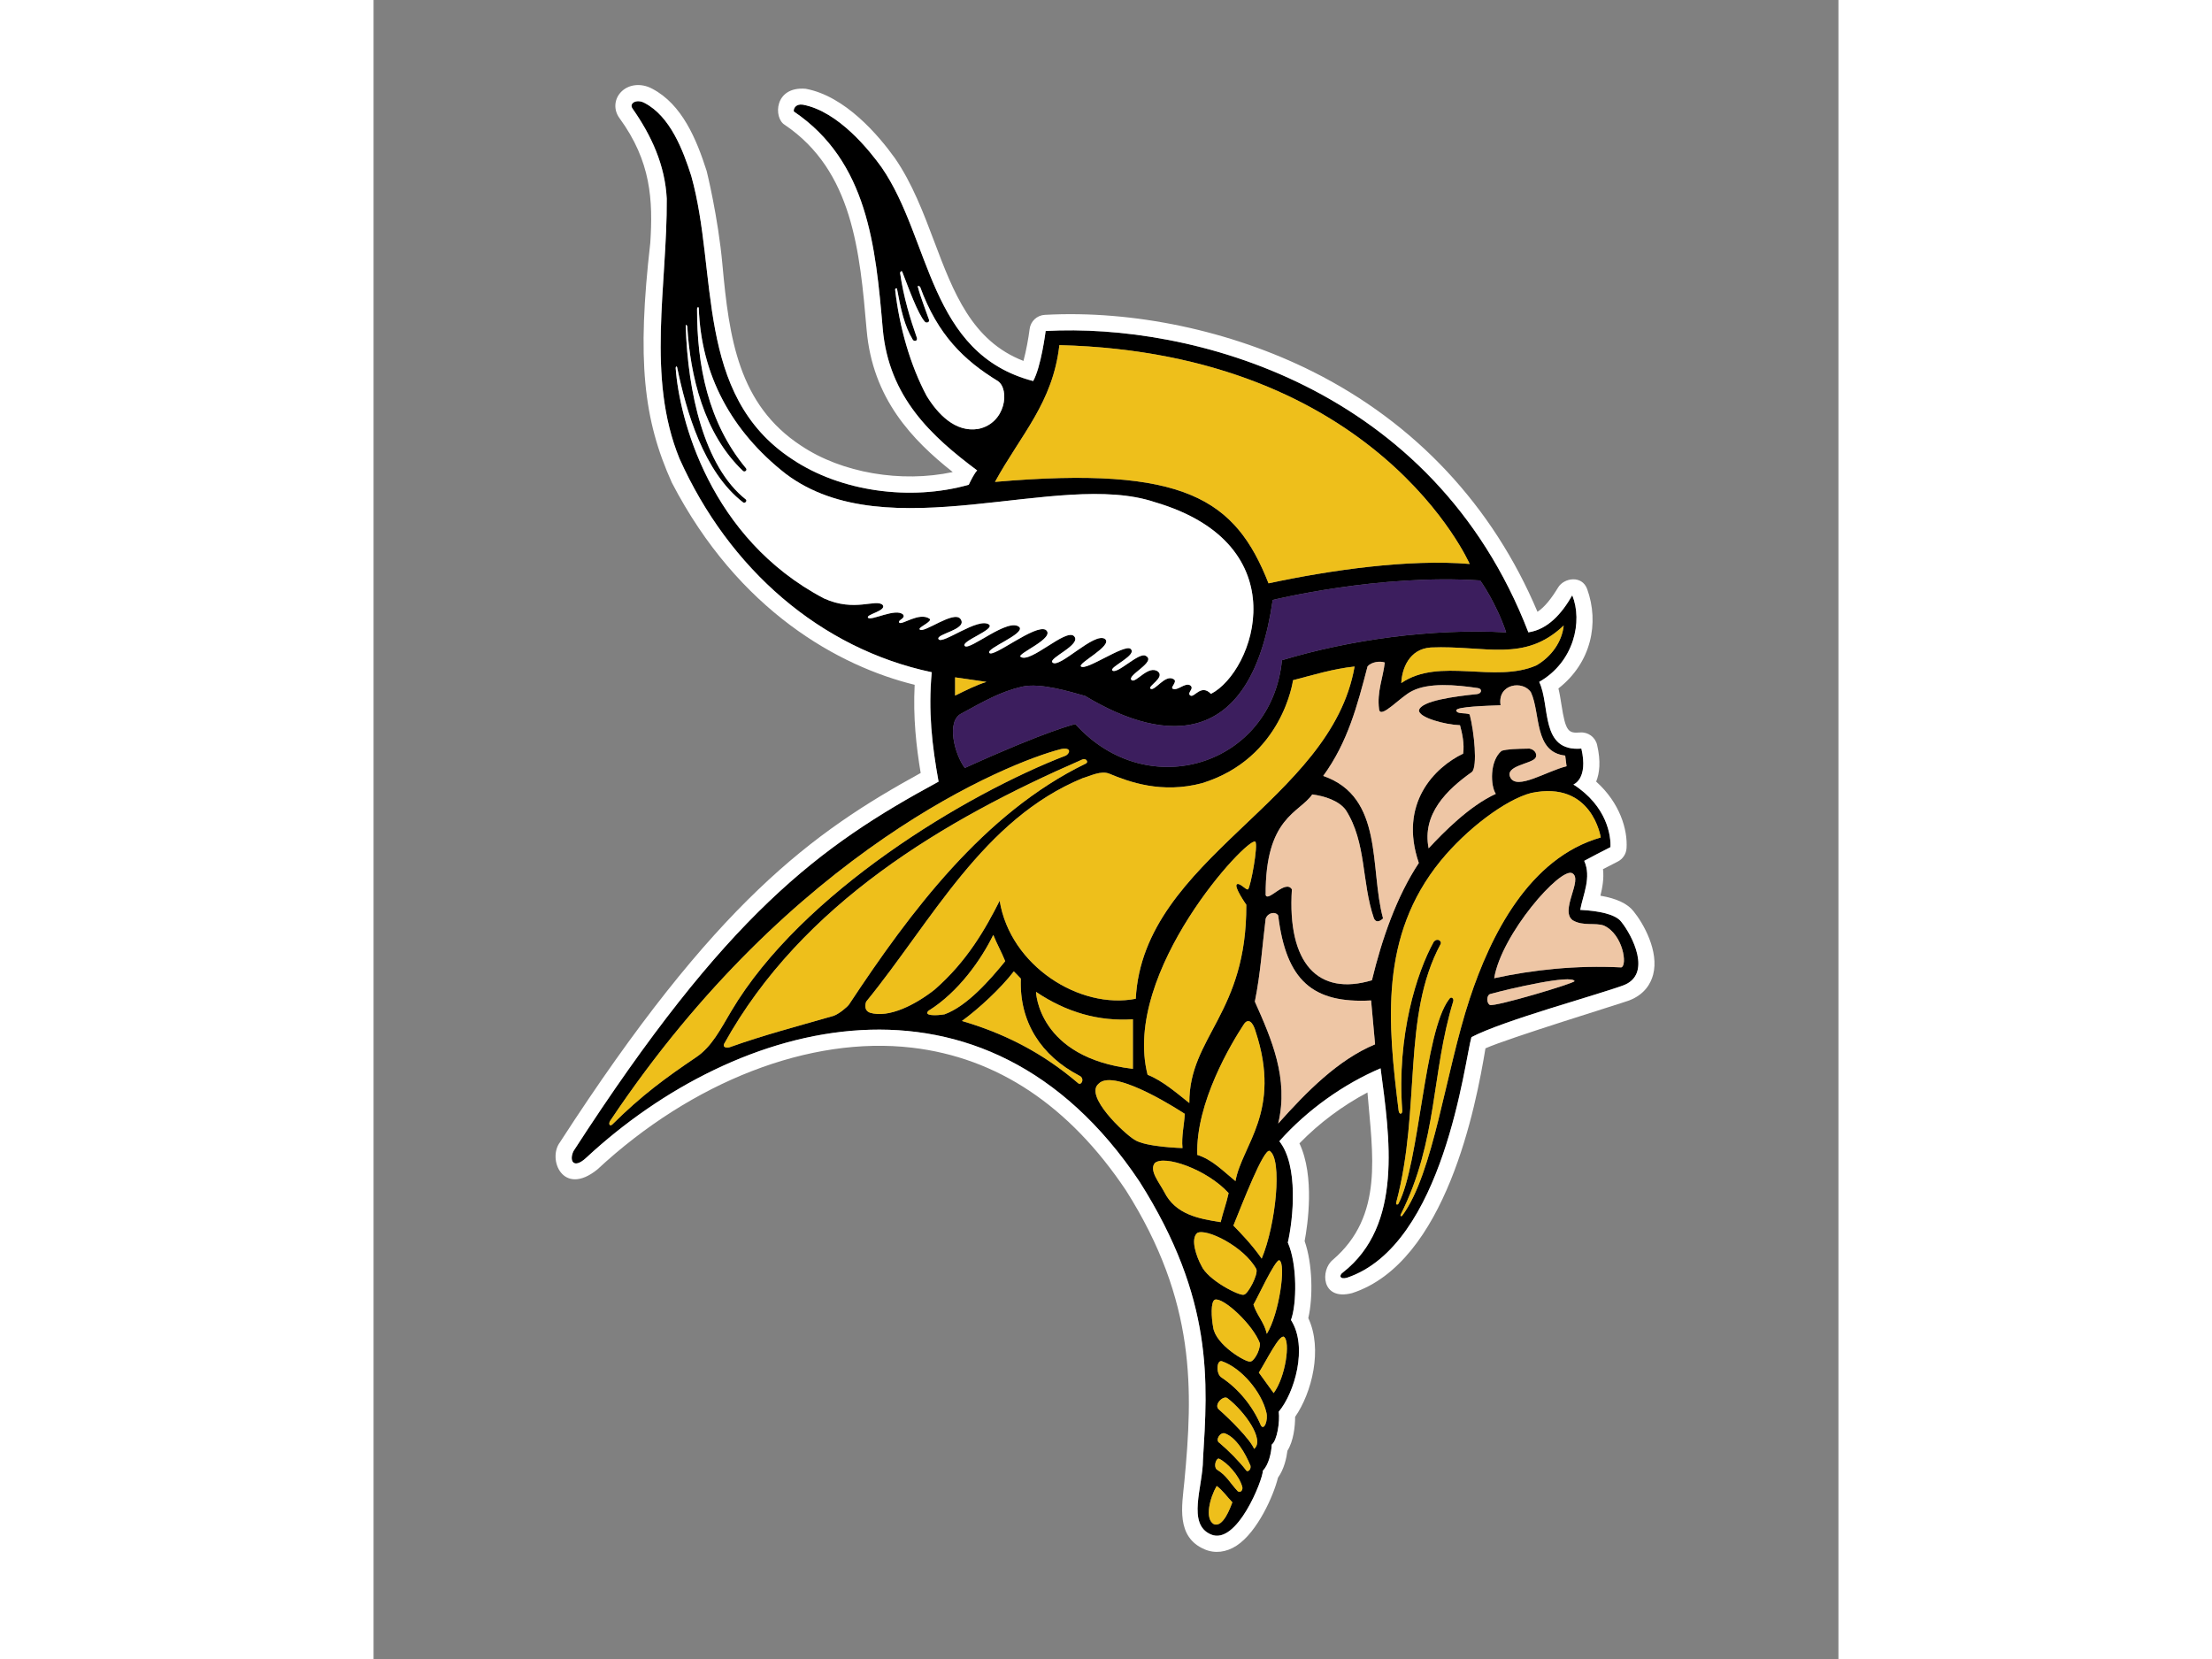 <?xml version="1.0" encoding="utf-8"?>
<svg version="1.1" id="svg2" width="1066.667" height="800" viewBox="432.121 286.998 202.425 229.253" xmlns="http://www.w3.org/2000/svg">
  <rect x="432.121" y="286.998" width="202.425" height="229.253" fill="#808080" stroke="none"/>
  <defs id="defs6">
    <clipPath clipPathUnits="userSpaceOnUse" id="clipPath16">
      <path d="M 0,600 H 800 V 0 H 0 Z" id="path14"/>
    </clipPath>
  </defs>
  <g id="g8" transform="matrix(1.333,0,0,-1.333,0,800)">
    <g id="g10">
      <g id="g12" clip-path="url(#clipPath16)">
        <g id="g18" transform="translate(453.516,284.56)">
          <path d="M 0,0 C -4.668,0.236 -9.154,-0.248 -13.174,-1.122 -12.41,3.469 -6.297,10.433 -5.08,9.761 -3.926,9.122 -6.428,5.862 -5.016,4.874 -3.941,4.249 -2.689,4.665 -1.793,4.333 0.186,3.427 0.66,0.197 0,0 m -13.625,-3.889 c -0.375,0.226 -0.338,0.99 0.021,1.124 2.196,0.605 8.442,2.036 8.76,1.348 0.117,-0.19 -8.324,-2.713 -8.781,-2.472 m -2.09,0.639 c -2.551,-7.735 -3.707,-18.018 -6.988,-22.484 -0.063,-0.088 -0.24,-0.084 -0.166,0.1 3.875,7.725 3.166,14.655 5.441,22.088 0.123,0.28 -0.189,0.647 -0.435,0.228 -2.59,-3.413 -3.037,-16.97 -5.221,-21.149 -0.072,-0.159 -0.316,-0.193 -0.236,0.126 2.595,9.811 0.552,19.24 4.593,26.762 0.155,0.269 -0.308,0.697 -0.709,0.235 -1.771,-3.189 -3.843,-9.721 -3.269,-17.471 0.033,-0.427 -0.318,-0.494 -0.377,-0.016 -1.121,9.041 -2.014,18.068 4.355,25.878 2.684,3.288 6.704,6.335 9.387,7.035 6.332,1.336 7.213,-4.614 7.213,-4.614 C -9.57,11.341 -13.553,3.299 -15.715,-3.25 m -10.135,1.917 c -5.582,-1.673 -8.785,1.749 -8.295,9.425 -0.668,1.069 -2.482,-1.358 -2.718,-0.588 -0.053,8.083 3.486,8.479 4.828,10.427 1.31,-0.173 2.771,-0.659 3.474,-1.61 2.165,-3.379 1.623,-7.46 2.922,-11.242 0.317,-0.675 0.946,0 0.946,0 -1.42,5.2 0.117,12.584 -6.203,14.77 2.539,3.484 3.533,7.282 4.597,11.359 0.412,0.472 1.311,0.574 1.781,0.396 -0.175,-1.594 -0.824,-3.012 -0.589,-4.843 0.138,-1.091 2.216,1.316 3.425,1.89 1.698,0.875 4.448,0.661 6.811,0.305 0.488,-0.069 0.418,-0.553 -0.07,-0.622 -2.303,-0.236 -5.842,-0.693 -6.032,-1.692 -0.009,-0.742 2.659,-1.476 4.254,-1.536 0.231,-0.855 0.467,-1.939 0.328,-2.944 -2.955,-1.418 -6.707,-5.163 -4.597,-11.338 -2.305,-3.482 -3.825,-7.868 -4.862,-12.157 m -9.714,-14.854 c 1.123,4.667 -0.707,8.804 -2.42,12.641 0.611,3.029 0.74,5.558 1.121,8.594 0.226,0.645 1.027,0.773 1.299,0.329 0.824,-6.76 3.595,-9.131 9.63,-8.805 l 0.413,-4.547 c -3.838,-1.596 -7.088,-4.904 -10.043,-8.212 m -1.18,-21.8 c -0.281,1.231 -1.026,1.894 -1.385,3.031 0.279,0.415 2.266,4.732 2.684,4.594 0.724,-0.369 -0.026,-5.587 -1.299,-7.625 m 1.783,-0.314 c 0.682,-0.5 0.154,-4.175 -1.074,-5.828 l -1.535,2.123 c 0.826,1.304 2.131,4.001 2.609,3.705 m -2.406,-9.164 c -0.826,1.949 -2.272,3.747 -4.043,4.93 -0.627,0.348 -0.559,1.854 0,1.712 2.066,-0.707 4.146,-3.242 4.617,-5.31 0.209,-0.764 -0.225,-1.96 -0.574,-1.332 m -0.694,-2.448 c -0.402,0.982 -2.476,3.047 -3.63,4.065 -0.627,0.49 0.451,1.535 0.871,1.188 1.771,-1.361 3.904,-4.332 2.759,-5.253 m -0.793,-2.268 c -0.779,1.01 -1.826,2.063 -2.804,2.891 -0.457,0.268 0.043,1.111 0.549,0.991 1.187,-0.412 2.14,-2.064 2.673,-3.365 0.071,-0.419 -0.281,-0.654 -0.418,-0.517 m -0.898,-2.125 c -0.826,0.871 -1.127,1.613 -2.189,2.26 -0.35,0.349 -0.043,1.194 0.234,1.121 0.836,-0.388 2.098,-1.737 2.42,-2.928 0.082,-0.295 -0.162,-0.66 -0.465,-0.453 m -2.486,-3.411 c -0.979,0.565 -0.403,2.756 0.295,3.959 0.589,-0.414 1.074,-1.116 1.627,-1.696 -0.213,-0.56 -0.961,-2.649 -1.922,-2.263 m 4.785,18.725 c 0,-0.824 -0.682,-1.903 -1.016,-1.867 -0.412,-0.12 -3.603,1.73 -3.84,3.567 -0.177,0.943 -0.283,2.662 0.19,2.85 0.879,0.248 3.957,-2.599 4.666,-4.55 m -6.086,8.096 c -0.465,0.843 -1.164,2.744 -0.414,3.366 0.926,0.509 4.824,-1.384 6.125,-3.746 0.209,-0.561 -0.86,-2.579 -1.279,-2.649 -0.391,-0.198 -3.77,1.49 -4.432,3.029 m -3.84,7.621 c -0.531,1.004 -1.578,2.217 -0.982,2.99 0.968,0.876 5.392,-0.633 7.658,-3.111 -0.24,-1.109 -0.557,-1.889 -0.826,-3.011 -2.246,0.356 -4.668,0.768 -5.85,3.132 m -3.092,5.418 c -1.047,0.628 -5.236,4.55 -3.701,5.805 1.643,1.703 8.922,-3.131 8.922,-3.131 -0.061,-1.182 -0.355,-2.302 -0.238,-3.545 0,0 -3.866,0.102 -4.983,0.871 M -60.67,-2.538 c 3.152,-2.123 6.498,-3.076 10.043,-2.84 v -5.137 c -9.858,1.16 -10.043,7.977 -10.043,7.977 m 4.339,-9.443 c -3.663,3.128 -7.587,5.129 -12.018,6.428 1.713,1.246 4.016,3.363 5.375,5.139 0.224,-0.209 0.554,-0.572 0.73,-0.752 -0.176,-4.489 2.095,-7.983 6.052,-10.053 0.63,-0.278 0.211,-1.112 -0.139,-0.762 m -15.488,7.485 c 3.131,1.948 5.485,5.337 6.718,7.863 0.355,-0.888 0.897,-1.871 1.236,-2.724 -1.595,-1.956 -3.931,-4.639 -6.281,-5.504 -0.854,-0.151 -2.227,-0.176 -1.673,0.365 m 33.126,12.588 c -0.217,-0.102 -0.823,0.698 -1.145,0.532 -0.373,-0.225 0.967,-2.129 0.967,-2.129 0.049,-11.296 -5.949,-13.66 -5.908,-20.555 -1.209,0.955 -2.787,2.334 -4.325,2.926 -2.722,10.667 10.43,24.782 11.166,24.166 0.319,-0.337 -0.488,-4.704 -0.755,-4.94 m 2.244,-27.115 c 1.342,-0.843 0.644,-7.657 -0.826,-11.165 -1.038,1.492 -2.274,2.746 -2.934,3.422 0.91,2.234 3.133,8.023 3.76,7.743 m -3.545,-3.131 c -1.266,1.032 -2.422,2.246 -3.959,2.717 -0.176,5.436 3.562,11.605 4.803,13.501 0.476,0.753 0.978,0.26 1.252,-0.732 2.722,-8.278 -1.424,-11.741 -2.096,-15.486 m -37.909,17.465 c -0.558,0.211 -0.51,0.796 -0.371,1.143 6.794,8.327 12.101,18.909 22.439,23.163 0.816,0.231 1.899,0.815 2.767,0.462 2.009,-0.836 5.406,-2.105 9.627,-0.978 8.355,2.594 9.414,10.672 9.414,10.672 2.068,0.531 4.136,1.18 6.381,1.417 -2.422,-14.001 -21.917,-19.79 -22.684,-34.441 -5.789,-1.137 -13.007,3.396 -14.109,10.162 -1.451,-2.874 -3.366,-6.278 -6.746,-9.216 -1.928,-1.524 -4.759,-3.007 -6.718,-2.384 m -3.803,-0.348 c -3.938,-1.13 -7.238,-1.994 -10.663,-3.216 -0.307,-0.131 -0.821,-0.065 -0.631,0.334 8.051,14.534 22.862,23.256 37.1,29.459 0.418,0.21 0.724,-0.274 0.376,-0.414 -10.549,-5.129 -18.177,-15.358 -24.522,-24.959 -0.159,-0.24 -1.083,-1.035 -1.66,-1.204 m -14.173,-4.256 c -3.173,-2.145 -5.653,-3.945 -8.742,-7.013 -0.28,-0.209 -0.413,0.14 -0.134,0.491 18.801,28.06 41.217,37.058 46.672,38.445 1.065,0.209 0.959,-0.381 0.533,-0.655 -10.295,-3.969 -27.406,-14.172 -34.724,-26.526 -1.114,-1.878 -2.008,-3.658 -3.605,-4.742 m 27.375,45.425 c -0.7,0.896 -3.81,-1.541 -4.216,-1.102 -0.252,0.203 1.401,0.832 1.004,1.123 -1.064,0.709 -2.875,-0.709 -3.131,-0.414 -0.183,0.284 0.671,0.414 0.413,0.827 -0.75,0.764 -3.432,-0.739 -3.663,-0.295 -0.165,0.32 1.967,0.713 1.536,1.299 -0.703,0.68 -2.894,-0.775 -6.088,0.68 -11.868,6.245 -15.014,18.704 -15.376,23.888 0.035,0.175 0.045,0.222 0.15,0.082 0.935,-4.548 2.73,-10.849 6.842,-14.017 0.209,-0.139 0.434,0.157 0.295,0.296 -4.371,3.44 -6.025,11.203 -6.242,17.899 -0.016,0.256 0.067,0.28 0.158,0.06 0.296,-5.078 1.713,-11.166 5.789,-15.004 0.175,-0.141 0.47,0.085 0.295,0.295 -3.947,4.731 -5.089,10.738 -5.068,16.533 0.037,0.232 0.189,0.153 0.176,0.08 0.236,-6.912 3.357,-12.774 9.027,-17.204 10.574,-7.95 28.227,0.453 38.259,-2.929 14.979,-4.397 10.301,-17.577 5.811,-19.874 -1.024,1.07 -1.707,-0.41 -2.125,-0.177 -0.453,0.286 0.517,0.733 -0.074,1.089 -0.559,0.233 -1.247,-0.613 -1.758,-0.381 -0.297,0.132 0.515,0.718 0.109,0.981 -0.889,0.59 -1.957,-1.264 -2.412,-0.981 -0.359,0.237 1.518,1.154 0.77,1.781 -0.979,0.735 -2.299,-1.226 -2.721,-0.894 -0.649,0.464 2.703,1.942 1.418,2.54 -0.707,0.36 -2.942,-1.972 -3.426,-1.536 -0.38,0.349 2.74,1.634 1.854,2.27 -0.737,0.411 -4.539,-2.293 -5.102,-1.857 -0.419,0.326 3.361,2.163 2.476,2.862 -1.1,0.748 -4.738,-3.118 -5.431,-2.448 -0.526,0.433 3.103,1.861 2.22,2.742 -0.846,0.821 -4.53,-2.871 -5.527,-2.152 -0.464,0.306 3.711,1.964 2.601,2.798 -1.089,0.629 -5.454,-2.939 -5.85,-2.385 -0.347,0.459 3.68,1.952 3.13,2.659 -1.118,1.07 -5.16,-2.462 -5.671,-1.949 -0.486,0.478 3.181,1.707 2.51,2.228 -1.117,0.791 -4.855,-2.125 -5.227,-1.521 -0.346,0.547 3.107,1.003 2.265,2.108 m -3.508,23.119 c -1.683,3.148 -2.826,7.118 -3.264,11.018 0.026,0.148 0.123,0.159 0.189,0.102 0.392,-2.111 0.752,-3.83 1.657,-5.331 0.175,-0.174 0.483,-0.104 0.413,0.21 -0.682,1.954 -1.393,4.237 -1.748,6.777 0.081,0.111 0.162,0.254 0.243,0.046 0.624,-1.599 1.601,-4.341 2.332,-5.142 0.106,-0.139 0.473,-0.105 0.439,0.175 -0.294,0.854 -0.936,2.52 -1.143,3.357 -0.12,0.277 0.113,0.173 0.205,0.096 1.82,-5.005 4.576,-7.644 8.062,-9.772 1.255,-0.859 0.834,-4.367 -2.009,-4.961 -2.422,-0.415 -4.254,1.594 -5.376,3.425 m 13.763,5.258 c 33.007,-0.843 42.534,-22.684 42.534,-22.684 -6.326,0.531 -14.457,-0.639 -20.851,-2.009 -3.416,8.672 -8.588,12.234 -28.357,10.516 2.712,4.944 5.994,8.194 6.674,14.177 M -69.058,28.178 v 1.891 l 3.249,-0.473 c -1.004,-0.301 -2.127,-0.865 -3.249,-1.418 m 57.124,6.557 c -7.738,0.414 -16.212,-0.762 -23.242,-2.889 -1.062,-10.878 -13.9,-14.96 -21.417,-6.622 0,0 -2.847,-0.628 -11.46,-4.548 -1.064,1.418 -1.965,4.886 -0.323,5.66 2.232,1.21 3.931,2.22 6.247,2.765 1.937,0.443 5.042,-0.545 6.552,-0.961 8.542,-5.141 17.259,-5.271 19.444,9.951 0,0 11.037,2.723 21.51,2.021 0,0 1.633,-2.257 2.689,-5.377 m 5.967,0.709 c -0.176,-1.713 -1.301,-3.249 -2.834,-4.134 -4.314,-1.891 -10.043,0.886 -14.002,-1.832 0.057,1.477 0.815,3.534 3.057,3.687 5.662,0.237 9.695,-1.608 13.779,2.279 m 0.156,-13.486 0.141,-1.105 c -2.068,-0.506 -5.156,-2.518 -5.828,-1.161 -0.596,1.197 2.105,1.397 2.58,1.987 0.256,0.333 0.031,0.887 -0.592,1.005 -1.476,-0.021 -2.295,-0.054 -2.894,-0.231 -1.256,-1.047 -1.16,-3.625 -0.602,-4.463 -2.726,-1.243 -5.424,-3.99 -6.961,-5.644 -0.707,3.544 1.891,6.083 4.492,7.916 0.59,0.564 0.237,4.135 -0.238,5.967 -0.488,0.209 -1.32,-0.006 -1.391,0.413 -0.007,0.4 3.243,0.477 4.594,0.535 -0.351,2.24 2.34,2.617 3.156,1.323 1.002,-2.185 0.293,-6.187 3.543,-6.542 M -4.254,5.964 c 0.295,1.596 1.182,3.369 0.414,5.083 0.848,0.468 1.799,0.95 2.717,1.418 0.068,1.073 -0.301,4.232 -3.84,6.497 0,0 1.568,0.544 0.826,3.723 -4.312,-0.355 -3.189,4.489 -4.371,6.912 3.629,2.073 4.522,6.293 3.426,8.98 -1.086,-1.913 -2.541,-3.545 -4.549,-3.841 -9.883,25.626 -35.084,32.06 -50.041,31.24 0,0 -0.467,-3.711 -1.294,-5.189 -10.868,2.836 -10.573,14.71 -15.712,22.153 -1.215,1.691 -4.464,5.811 -8.174,6.498 -0.726,0.102 -0.983,-0.413 -0.925,-0.709 7.68,-5.199 8.48,-14.009 9.216,-22.507 0.621,-7.155 5.123,-11.214 9.79,-14.704 -0.257,-0.242 -0.654,-1.021 -0.87,-1.482 -6.026,-1.714 -13.282,-0.72 -18.303,2.648 -10.161,6.661 -7.652,19.351 -10.466,29.369 -0.833,2.605 -2.164,6.165 -4.834,7.556 -0.842,0.462 -1.648,-0.031 -1.25,-0.585 1.949,-2.776 3.367,-5.849 3.543,-9.334 0.059,-8.984 -2.133,-18.517 1.324,-26.954 5.134,-11.446 14.619,-19.707 26.147,-22.137 -0.375,-4.05 0.021,-7.531 0.708,-11.342 -12.373,-6.7 -21.961,-13.726 -37.84,-38.29 -0.488,-0.993 -0.015,-1.938 1.317,-0.698 15.568,14.466 41.235,21.63 57.348,-2.465 7.748,-12.217 7.074,-20.819 6.586,-28.846 -0.004,-2.787 -1.696,-6.67 0.822,-7.741 2.695,-1.162 5.387,5.669 5.391,6.619 0.589,0.593 0.873,1.81 0.916,2.696 0.56,0.424 0.855,2.367 0.726,3.413 1.621,1.917 3.059,6.71 1.266,9.503 0.603,1.609 0.674,5.781 -0.326,8.027 0.556,2.441 1.127,7.976 -0.879,10.506 2.904,3.275 6.697,5.94 10.496,7.557 0.943,-7.146 2.355,-16.258 -3.906,-21.161 -0.418,-0.279 -0.35,-0.762 0.419,-0.55 10.073,3.375 12.207,22.555 12.905,24.944 3.351,1.745 12.896,4.323 15.758,5.372 2.996,1.138 0.923,5.18 -0.248,6.614 -0.586,0.745 -2.278,1.111 -4.233,1.207" style="fill:#000000;fill-opacity:1;fill-rule:nonzero;stroke:none" id="path20"/>
        </g>
        <g id="g22" transform="translate(417.383,322.652)">
          <path d="m 0,0 c -2.186,-15.222 -10.902,-15.093 -19.444,-9.952 -1.511,0.416 -4.615,1.404 -6.553,0.962 -2.315,-0.545 -4.014,-1.554 -6.247,-2.765 -1.642,-0.775 -0.74,-4.244 0.324,-5.661 8.613,3.92 11.46,4.549 11.46,4.549 7.519,-8.339 20.355,-4.255 21.417,6.622 7.031,2.126 15.504,3.303 23.242,2.889 C 23.143,-0.236 21.51,2.021 21.51,2.021 11.037,2.723 0,0 0,0" style="fill:#3c1e5e;fill-opacity:1;fill-rule:nonzero;stroke:none" id="path24"/>
        </g>
        <g id="g26" transform="translate(453.742,282.703)">
          <path d="m 0,0 c -2.861,-1.049 -12.406,-3.627 -15.758,-5.371 -0.697,-2.39 -2.832,-21.569 -12.906,-24.944 -0.768,-0.212 -0.838,0.27 -0.42,0.549 6.264,4.904 4.85,14.014 3.906,21.162 -3.797,-1.618 -7.59,-4.283 -10.494,-7.557 2.006,-2.53 1.436,-8.066 0.879,-10.507 1,-2.245 0.93,-6.418 0.326,-8.026 1.793,-2.793 0.356,-7.586 -1.267,-9.503 0.13,-1.045 -0.164,-2.99 -0.727,-3.413 -0.041,-0.887 -0.326,-2.105 -0.914,-2.697 -0.006,-0.95 -2.695,-7.781 -5.391,-6.619 -2.519,1.072 -0.828,4.954 -0.824,7.741 0.49,8.028 1.164,16.629 -6.584,28.846 -16.114,24.096 -41.78,16.932 -57.348,2.465 -1.333,-1.239 -1.805,-0.295 -1.317,0.698 15.879,24.565 25.466,31.59 37.84,38.29 -0.688,3.811 -1.083,7.292 -0.709,11.343 -11.528,2.43 -21.012,10.691 -26.147,22.137 -3.457,8.436 -1.265,17.969 -1.323,26.953 -0.176,3.486 -1.595,6.558 -3.544,9.335 -0.397,0.553 0.409,1.047 1.251,0.585 2.669,-1.392 4.001,-4.952 4.833,-7.556 2.814,-10.019 0.305,-22.709 10.467,-29.37 5.02,-3.367 12.277,-4.361 18.302,-2.648 0.216,0.461 0.615,1.24 0.871,1.482 -4.668,3.491 -9.169,7.55 -9.791,14.705 -0.736,8.498 -1.536,17.307 -9.215,22.507 -0.059,0.296 0.199,0.81 0.924,0.708 3.711,-0.687 6.96,-4.806 8.175,-6.498 5.139,-7.444 4.844,-19.317 15.713,-22.153 0.827,1.477 1.294,5.188 1.294,5.188 14.957,0.821 40.158,-5.614 50.041,-31.239 2.009,0.296 3.462,1.928 4.55,3.84 1.094,-2.686 0.203,-6.906 -3.427,-8.98 1.181,-2.422 0.06,-7.266 4.373,-6.912 0.74,-3.179 -0.828,-3.722 -0.828,-3.722 3.539,-2.265 3.908,-5.423 3.839,-6.498 -0.918,-0.467 -1.869,-0.95 -2.716,-1.417 C -3.297,11.19 -4.186,9.417 -4.48,7.82 -2.525,7.726 -0.834,7.359 -0.248,6.613 0.922,5.181 2.996,1.139 0,0 M 1.049,7.674 C 0.424,8.47 -0.713,9.006 -2.389,9.29 c 0.209,0.837 0.379,1.77 0.27,2.752 0.486,0.253 1.529,0.786 1.529,0.786 0.527,0.268 0.875,0.796 0.912,1.386 0.123,1.91 -0.676,4.688 -3.15,6.906 0.349,0.859 0.5,2.082 0.098,3.801 -0.188,0.809 -0.94,1.358 -1.768,1.29 -1.223,-0.1 -1.502,0.119 -1.928,2.868 -0.088,0.565 -0.179,1.139 -0.314,1.698 3.431,2.681 4.236,6.806 2.984,10.288 -0.537,1.496 -2.412,1.171 -3.006,0.194 -0.72,-1.179 -1.4,-2.046 -2.15,-2.537 -4.633,10.984 -12.664,19.575 -23.313,24.906 -8.464,4.239 -18.584,6.38 -27.763,5.877 -0.808,-0.044 -1.47,-0.661 -1.57,-1.463 -0.118,-0.931 -0.358,-2.273 -0.64,-3.313 -5.355,2.074 -7.255,7.093 -9.253,12.387 -1.118,2.962 -2.274,6.024 -4.075,8.633 -1.705,2.377 -5.147,6.435 -9.247,7.193 -3.281,0.279 -3.354,-3.044 -2.168,-3.742 7.057,-4.776 7.783,-13.159 8.486,-21.266 0.617,-7.112 4.715,-11.391 8.925,-14.726 -5.33,-1.139 -11.495,-0.1 -15.707,2.726 -0.005,0.001 -0.009,0.004 -0.013,0.006 0,0.001 -0.001,0.001 -0.001,0.001 -6.495,4.258 -7.459,11.141 -8.155,18.775 -0.45,4.958 -1.629,9.686 -1.635,9.705 -1.058,3.309 -2.554,6.908 -5.641,8.525 -1.171,0.633 -2.524,0.466 -3.296,-0.405 -0.659,-0.745 -0.708,-1.809 -0.104,-2.636 3.279,-4.485 3.483,-8.496 3.199,-12.933 -1.391,-12.136 -0.728,-18.295 2.237,-24.865 6.917,-13.328 17.362,-19.04 25.169,-20.953 -0.172,-3.388 0.165,-6.386 0.623,-9.142 -11.193,-6.152 -21.283,-13.358 -37.392,-38.278 -1.326,-1.746 0.305,-5.697 3.864,-2.833 9.848,9.148 22.042,13.87 32.622,12.636 8.843,-1.035 16.307,-6.01 22.184,-14.789 7.312,-11.54 6.953,-20.743 6.053,-30.244 -0.231,-2.424 -0.897,-5.695 2.101,-6.974 1.061,-0.454 2.242,-0.32 3.317,0.382 2.189,1.435 3.851,5.234 4.291,7.044 0.648,0.908 0.888,2.059 0.98,2.795 0.648,1.034 0.797,2.558 0.799,3.514 1.726,2.478 2.879,7.016 1.365,10.236 0.5,2.138 0.447,5.64 -0.381,7.983 0.309,1.638 1.076,6.71 -0.537,10.132 2.033,2.092 4.461,3.906 7.051,5.276 0.519,-6.381 1.719,-12.78 -3.578,-17.338 -1.326,-1.046 -1.227,-4.298 1.984,-3.461 9.752,3.153 12.86,19.5 13.826,25.374 2.397,1.071 13.903,4.601 14.879,4.959 C 2.223,-0.947 2.84,0.22 3.072,1.087 3.729,3.532 2.037,6.466 1.049,7.674" style="fill:#ffffff;fill-opacity:1;fill-rule:nonzero;stroke:none" id="path28"/>
        </g>
        <g id="g30" transform="translate(388.888,345.347)">
          <path d="M 0,0 C -3.484,2.128 -6.241,4.767 -8.061,9.772 -8.152,9.848 -8.386,9.953 -8.266,9.676 -8.06,8.84 -7.417,7.173 -7.123,6.32 -7.089,6.04 -7.456,6.005 -7.562,6.145 c -0.73,0.8 -1.709,3.542 -2.332,5.142 -0.08,0.207 -0.162,0.065 -0.243,-0.046 0.355,-2.54 1.066,-4.823 1.749,-6.777 0.07,-0.315 -0.239,-0.384 -0.414,-0.211 -0.905,1.501 -1.265,3.22 -1.656,5.331 -0.067,0.058 -0.164,0.047 -0.19,-0.102 0.438,-3.899 1.582,-7.869 3.264,-11.017 1.122,-1.832 2.954,-3.84 5.376,-3.425 C 0.835,-4.367 1.257,-0.858 0,0" style="fill:#ffffff;fill-opacity:1;fill-rule:nonzero;stroke:none" id="path32"/>
        </g>
        <g id="g34" transform="translate(387.971,320.107)">
          <path d="m 0,0 c 0.672,-0.521 -2.994,-1.75 -2.51,-2.228 0.512,-0.513 4.554,3.02 5.671,1.949 0.551,-0.707 -3.476,-2.2 -3.13,-2.659 0.397,-0.554 4.761,3.013 5.851,2.385 1.109,-0.835 -3.068,-2.492 -2.603,-2.798 0.998,-0.719 4.683,2.974 5.529,2.152 0.881,-0.881 -2.746,-2.309 -2.22,-2.742 0.692,-0.669 4.33,3.197 5.431,2.448 0.884,-0.699 -2.897,-2.536 -2.477,-2.862 0.562,-0.436 4.364,2.268 5.1,1.857 0.887,-0.636 -2.233,-1.921 -1.852,-2.27 0.485,-0.437 2.719,1.896 3.426,1.537 1.285,-0.599 -2.066,-2.077 -1.418,-2.54 0.42,-0.333 1.743,1.628 2.721,0.893 0.748,-0.627 -1.131,-1.544 -0.771,-1.781 0.455,-0.284 1.527,1.57 2.412,0.98 0.408,-0.261 -0.405,-0.848 -0.108,-0.98 0.512,-0.232 1.201,0.614 1.76,0.381 0.59,-0.354 -0.381,-0.802 0.072,-1.089 0.418,-0.233 1.104,1.247 2.125,0.177 4.489,2.297 9.168,15.477 -5.812,19.875 -10.031,3.381 -27.685,-5.022 -38.257,2.928 -5.67,4.43 -8.792,10.292 -9.028,17.204 0.013,0.074 -0.14,0.151 -0.176,-0.08 -0.021,-5.795 1.122,-11.802 5.069,-16.533 0.174,-0.21 -0.121,-0.436 -0.296,-0.295 -4.075,3.84 -5.494,9.927 -5.789,15.004 -0.091,0.22 -0.174,0.196 -0.158,-0.059 0.217,-6.697 1.87,-14.46 6.243,-17.9 0.139,-0.139 -0.086,-0.434 -0.296,-0.296 -4.111,3.168 -5.907,9.469 -6.842,14.018 -0.105,0.139 -0.115,0.092 -0.15,-0.083 0.363,-5.184 3.507,-17.643 15.376,-23.888 3.194,-1.455 5.386,10e-4 6.089,-0.68 0.43,-0.586 -1.702,-0.979 -1.537,-1.299 0.231,-0.444 2.913,1.059 3.663,0.295 0.258,-0.413 -0.596,-0.543 -0.413,-0.827 0.256,-0.295 2.067,1.123 3.131,0.414 0.397,-0.291 -1.255,-0.92 -1.004,-1.123 0.407,-0.44 3.517,1.998 4.215,1.102 0.844,-1.105 -2.61,-1.562 -2.266,-2.106 C -4.855,-2.125 -1.116,0.791 0,0" style="fill:#ffffff;fill-opacity:1;fill-rule:nonzero;stroke:none" id="path36"/>
        </g>
        <g id="g38" transform="translate(437.125,306.723)">
          <path d="M 0,0 C 0.141,1.005 -0.096,2.089 -0.326,2.944 -1.924,3.003 -4.592,3.738 -4.58,4.48 -4.391,5.478 -0.854,5.936 1.449,6.172 1.938,6.242 2.008,6.725 1.52,6.794 -0.844,7.149 -3.592,7.365 -5.289,6.489 -6.498,5.915 -8.576,3.508 -8.717,4.599 -8.951,6.43 -8.303,7.848 -8.125,9.443 -8.598,9.62 -9.496,9.518 -9.908,9.046 c -1.065,-4.077 -2.059,-7.874 -4.598,-11.359 6.322,-2.186 4.783,-9.569 6.203,-14.77 0,0 -0.629,-0.675 -0.945,0 -1.299,3.782 -0.758,7.863 -2.922,11.242 -0.703,0.951 -2.164,1.438 -3.473,1.61 -1.343,-1.948 -4.882,-2.344 -4.83,-10.428 0.237,-0.768 2.051,1.658 2.719,0.589 -0.49,-7.676 2.713,-11.098 8.297,-9.425 1.037,4.288 2.557,8.674 4.861,12.158 C -6.707,-5.163 -2.955,-1.417 0,0" style="fill:#eec6a5;fill-opacity:1;fill-rule:nonzero;stroke:none" id="path40"/>
        </g>
        <g id="g42" transform="translate(441.004,311.738)">
          <path d="m 0,0 c -1.352,-0.059 -4.602,-0.135 -4.594,-0.536 0.071,-0.418 0.903,-0.204 1.391,-0.412 0.474,-1.832 0.828,-5.402 0.238,-5.967 -2.601,-1.833 -5.199,-4.372 -4.492,-7.917 1.537,1.655 4.236,4.402 6.961,5.645 -0.557,0.837 -0.654,3.416 0.601,4.462 0.602,0.178 1.418,0.21 2.895,0.231 0.623,-0.118 0.848,-0.671 0.592,-1.004 -0.473,-0.59 -3.176,-0.79 -2.58,-1.987 0.674,-1.357 3.759,0.655 5.828,1.161 L 6.699,-5.219 C 3.451,-4.864 4.158,-0.863 3.154,1.323 2.34,2.618 -0.352,2.241 0,0" style="fill:#eec6a5;fill-opacity:1;fill-rule:nonzero;stroke:none" id="path44"/>
        </g>
        <g id="g46" transform="translate(451.723,288.894)">
          <path d="m 0,0 c -0.896,0.333 -2.148,-0.084 -3.223,0.542 -1.412,0.989 1.09,4.247 -0.064,4.887 -1.217,0.672 -7.332,-6.292 -8.094,-10.883 4.02,0.873 8.506,1.358 13.174,1.121 C 2.453,-4.136 1.979,-0.906 0,0" style="fill:#eec6a5;fill-opacity:1;fill-rule:nonzero;stroke:none" id="path48"/>
        </g>
        <g id="g50" transform="translate(417.951,289.938)">
          <path d="m 0,0 c -0.271,0.444 -1.072,0.316 -1.299,-0.329 -0.381,-3.036 -0.51,-5.565 -1.121,-8.594 1.713,-3.837 3.543,-7.973 2.42,-12.64 2.955,3.307 6.205,6.615 10.043,8.211 L 9.631,-8.805 C 3.594,-9.132 0.824,-6.76 0,0" style="fill:#eec6a5;fill-opacity:1;fill-rule:nonzero;stroke:none" id="path52"/>
        </g>
        <g id="g54" transform="translate(439.912,281.796)">
          <path d="M 0,0 C -0.359,-0.135 -0.396,-0.898 -0.021,-1.124 0.436,-1.366 8.877,1.156 8.76,1.348 8.441,2.034 2.195,0.604 0,0" style="fill:#eec6a5;fill-opacity:1;fill-rule:nonzero;stroke:none" id="path56"/>
        </g>
        <g id="g58" transform="translate(384.457,314.629)">
          <path d="m 0,0 v -1.891 c 1.122,0.553 2.245,1.118 3.249,1.418 z" style="fill:#eebf1b;fill-opacity:1;fill-rule:nonzero;stroke:none" id="path60"/>
        </g>
        <g id="g62" transform="translate(416.949,324.377)">
          <path d="m 0,0 c 6.396,1.369 14.525,2.54 20.852,2.008 0,0 -9.528,21.842 -42.534,22.684 -0.681,-5.983 -3.963,-9.232 -6.675,-14.177 C -8.588,12.233 -3.416,8.671 0,0" style="fill:#eebf1b;fill-opacity:1;fill-rule:nonzero;stroke:none" id="path64"/>
        </g>
        <g id="g66" transform="translate(433.769,317.724)">
          <path d="m 0,0 c -2.242,-0.152 -2.998,-2.21 -3.057,-3.687 3.957,2.719 9.688,-0.058 14.002,1.832 1.534,0.887 2.659,2.422 2.834,4.135 C 9.695,-1.607 5.662,0.238 0,0" style="fill:#eebf1b;fill-opacity:1;fill-rule:nonzero;stroke:none" id="path68"/>
        </g>
        <g id="g70" transform="translate(389.076,291.473)">
          <path d="m 0,0 c 1.102,-6.768 8.32,-11.299 14.108,-10.162 0.767,14.65 20.264,20.441 22.685,34.441 -2.244,-0.237 -4.312,-0.886 -6.38,-1.418 0,0 -1.059,-8.077 -9.414,-10.671 -4.221,-1.127 -7.618,0.141 -9.628,0.977 C 10.502,13.521 9.42,12.937 8.604,12.706 -1.733,8.451 -7.04,-2.131 -13.834,-10.458 c -0.139,-0.348 -0.188,-0.932 0.371,-1.144 1.96,-0.622 4.79,0.861 6.717,2.386 C -3.366,-6.278 -1.451,-2.874 0,0" style="fill:#eebf1b;fill-opacity:1;fill-rule:nonzero;stroke:none" id="path72"/>
        </g>
        <g id="g74" transform="translate(395.965,306.535)">
          <path d="M 0,0 C 0.427,0.274 0.532,0.864 -0.533,0.656 -5.987,-0.732 -28.404,-9.73 -47.205,-37.79 c -0.278,-0.351 -0.145,-0.699 0.135,-0.49 3.089,3.067 5.569,4.868 8.741,7.012 1.598,1.084 2.491,2.865 3.605,4.743 C -27.406,-14.171 -10.295,-3.968 0,0" style="fill:#eebf1b;fill-opacity:1;fill-rule:nonzero;stroke:none" id="path76"/>
        </g>
        <g id="g78" transform="translate(397.991,305.687)">
          <path d="m 0,0 c 0.349,0.14 0.043,0.624 -0.376,0.414 -14.238,-6.203 -29.049,-14.925 -37.1,-29.459 -0.19,-0.399 0.324,-0.466 0.632,-0.334 3.424,1.222 6.725,2.085 10.663,3.216 0.575,0.169 1.5,0.964 1.658,1.204 C -18.176,-15.358 -10.549,-5.129 0,0" style="fill:#eebf1b;fill-opacity:1;fill-rule:nonzero;stroke:none" id="path80"/>
        </g>
        <g id="g82" transform="translate(451.389,298.029)">
          <path d="m 0,0 c 0,0 -0.883,5.95 -7.213,4.614 -2.683,-0.7 -6.703,-3.748 -9.387,-7.036 -6.369,-7.808 -5.476,-16.836 -4.355,-25.878 0.059,-0.476 0.41,-0.411 0.375,0.017 -0.572,7.749 1.5,14.283 3.269,17.472 0.401,0.461 0.866,0.035 0.709,-0.237 -4.039,-7.521 -1.998,-16.951 -4.591,-26.76 -0.08,-0.32 0.162,-0.287 0.236,-0.128 2.182,4.18 2.631,17.737 5.221,21.15 0.246,0.418 0.558,0.052 0.435,-0.228 -2.275,-7.432 -1.568,-14.364 -5.441,-22.087 -0.074,-0.184 0.103,-0.189 0.166,-0.102 3.279,4.468 4.437,14.75 6.988,22.485 C -11.426,-10.17 -7.443,-2.128 0,0" style="fill:#eebf1b;fill-opacity:1;fill-rule:nonzero;stroke:none" id="path84"/>
        </g>
        <g id="g86" transform="translate(415.58,297.594)">
          <path d="m 0,0 c -0.738,0.617 -13.889,-13.499 -11.166,-24.166 1.535,-0.591 3.113,-1.972 4.324,-2.927 -0.043,6.895 5.955,9.26 5.906,20.557 0,0 -1.337,1.902 -0.966,2.128 0.322,0.165 0.929,-0.635 1.146,-0.532 C -0.49,-4.705 0.316,-0.338 0,0" style="fill:#eebf1b;fill-opacity:1;fill-rule:nonzero;stroke:none" id="path88"/>
        </g>
        <g id="g90" transform="translate(389.651,285.203)">
          <path d="M 0,0 C -0.339,0.854 -0.881,1.838 -1.236,2.725 -2.47,0.198 -4.823,-3.19 -7.954,-5.139 -8.508,-5.68 -7.135,-5.654 -6.281,-5.504 -3.933,-4.639 -1.596,-1.955 0,0" style="fill:#eebf1b;fill-opacity:1;fill-rule:nonzero;stroke:none" id="path92"/>
        </g>
        <g id="g94" transform="translate(397.325,273.342)">
          <path d="m 0,0 c -3.958,2.068 -6.229,5.563 -6.052,10.053 -0.177,0.178 -0.506,0.543 -0.73,0.752 C -8.143,9.03 -10.445,6.912 -12.158,5.666 -7.728,4.367 -3.802,2.367 -0.139,-0.763 0.21,-1.112 0.629,-0.278 0,0" style="fill:#eebf1b;fill-opacity:1;fill-rule:nonzero;stroke:none" id="path96"/>
        </g>
        <g id="g98" transform="translate(402.889,279.183)">
          <path d="m 0,0 c -3.545,-0.236 -6.891,0.717 -10.042,2.84 0,0 0.184,-6.818 10.042,-7.977 z" style="fill:#eebf1b;fill-opacity:1;fill-rule:nonzero;stroke:none" id="path100"/>
        </g>
        <g id="g102" transform="translate(414.365,278.625)">
          <path d="m 0,0 c -1.24,-1.896 -4.979,-8.065 -4.803,-13.501 1.537,-0.472 2.694,-1.686 3.959,-2.718 0.674,3.745 4.819,7.208 2.096,15.488 C 0.979,0.26 0.477,0.753 0,0" style="fill:#eebf1b;fill-opacity:1;fill-rule:nonzero;stroke:none" id="path104"/>
        </g>
        <g id="g106" transform="translate(408.266,269.378)">
          <path d="m 0,0 c 0,0 -7.279,4.834 -8.922,3.131 -1.536,-1.255 2.654,-5.178 3.701,-5.806 1.117,-0.768 4.983,-0.87 4.983,-0.87 C -0.355,-2.303 -0.061,-1.183 0,0" style="fill:#eebf1b;fill-opacity:1;fill-rule:nonzero;stroke:none" id="path108"/>
        </g>
        <g id="g110" transform="translate(416.24,254.373)">
          <path d="M 0,0 C 1.471,3.508 2.168,10.321 0.826,11.164 0.199,11.444 -2.023,5.655 -2.934,3.422 -2.273,2.745 -1.037,1.491 0,0" style="fill:#eebf1b;fill-opacity:1;fill-rule:nonzero;stroke:none" id="path112"/>
        </g>
        <g id="g114" transform="translate(412.812,261.165)">
          <path d="m 0,0 c -2.266,2.478 -6.689,3.986 -7.658,3.11 -0.596,-0.773 0.451,-1.988 0.982,-2.99 1.182,-2.363 3.604,-2.777 5.85,-3.134 C -0.557,-1.89 -0.242,-1.11 0,0" style="fill:#eebf1b;fill-opacity:1;fill-rule:nonzero;stroke:none" id="path116"/>
        </g>
        <g id="g118" transform="translate(414.408,250.635)">
          <path d="M 0,0 C 0.418,0.07 1.488,2.089 1.279,2.649 -0.021,5.011 -3.918,6.905 -4.846,6.396 -5.596,5.772 -4.896,3.872 -4.432,3.027 -3.77,1.491 -0.391,-0.197 0,0" style="fill:#eebf1b;fill-opacity:1;fill-rule:nonzero;stroke:none" id="path120"/>
        </g>
        <g id="g122" transform="translate(415.387,249.605)">
          <path d="M 0,0 C 0.359,-1.137 1.105,-1.8 1.385,-3.031 2.658,-0.993 3.408,4.225 2.684,4.594 2.266,4.732 0.279,0.417 0,0" style="fill:#eebf1b;fill-opacity:1;fill-rule:nonzero;stroke:none" id="path124"/>
        </g>
        <g id="g126" transform="translate(411.397,250.119)">
          <path d="M 0,0 C -0.473,-0.187 -0.367,-1.905 -0.189,-2.85 0.047,-4.688 3.238,-6.538 3.65,-6.417 3.984,-6.453 4.666,-5.375 4.666,-4.55 3.957,-2.6 0.879,0.247 0,0" style="fill:#eebf1b;fill-opacity:1;fill-rule:nonzero;stroke:none" id="path128"/>
        </g>
        <g id="g130" transform="translate(415.945,242.555)">
          <path d="M 0,0 1.535,-2.123 C 2.764,-0.47 3.291,3.205 2.609,3.705 2.131,4.001 0.826,1.304 0,0" style="fill:#eebf1b;fill-opacity:1;fill-rule:nonzero;stroke:none" id="path132"/>
        </g>
        <g id="g134" transform="translate(412.106,243.737)">
          <path d="M 0,0 C -0.559,0.143 -0.629,-1.363 0,-1.712 1.771,-2.895 3.215,-4.692 4.043,-6.642 4.391,-7.27 4.826,-6.074 4.617,-5.31 4.145,-3.242 2.066,-0.706 0,0" style="fill:#eebf1b;fill-opacity:1;fill-rule:nonzero;stroke:none" id="path136"/>
        </g>
        <g id="g138" transform="translate(412.695,239.9)">
          <path d="M 0,0 C -0.42,0.349 -1.498,-0.698 -0.871,-1.188 0.283,-2.206 2.357,-4.271 2.76,-5.253 3.904,-4.332 1.771,-1.36 0,0" style="fill:#eebf1b;fill-opacity:1;fill-rule:nonzero;stroke:none" id="path140"/>
        </g>
        <g id="g142" transform="translate(412.406,236.262)">
          <path d="M 0,0 C -0.506,0.12 -1.006,-0.724 -0.549,-0.991 0.428,-1.819 1.475,-2.872 2.256,-3.882 2.395,-4.021 2.744,-3.784 2.674,-3.365 2.141,-2.064 1.186,-0.411 0,0" style="fill:#eebf1b;fill-opacity:1;fill-rule:nonzero;stroke:none" id="path144"/>
        </g>
        <g id="g146" transform="translate(411.809,233.636)">
          <path d="M 0,0 C -0.279,0.073 -0.586,-0.773 -0.236,-1.121 0.828,-1.77 1.127,-2.511 1.955,-3.383 2.258,-3.589 2.502,-3.225 2.42,-2.93 2.098,-1.737 0.836,-0.389 0,0" style="fill:#eebf1b;fill-opacity:1;fill-rule:nonzero;stroke:none" id="path148"/>
        </g>
        <g id="g150" transform="translate(411.574,230.803)">
          <path d="M 0,0 C -0.697,-1.203 -1.273,-3.395 -0.297,-3.959 0.666,-4.345 1.412,-2.256 1.625,-1.696 1.072,-1.116 0.59,-0.414 0,0" style="fill:#eebf1b;fill-opacity:1;fill-rule:nonzero;stroke:none" id="path152"/>
        </g>
      </g>
    </g>
  </g>
</svg>